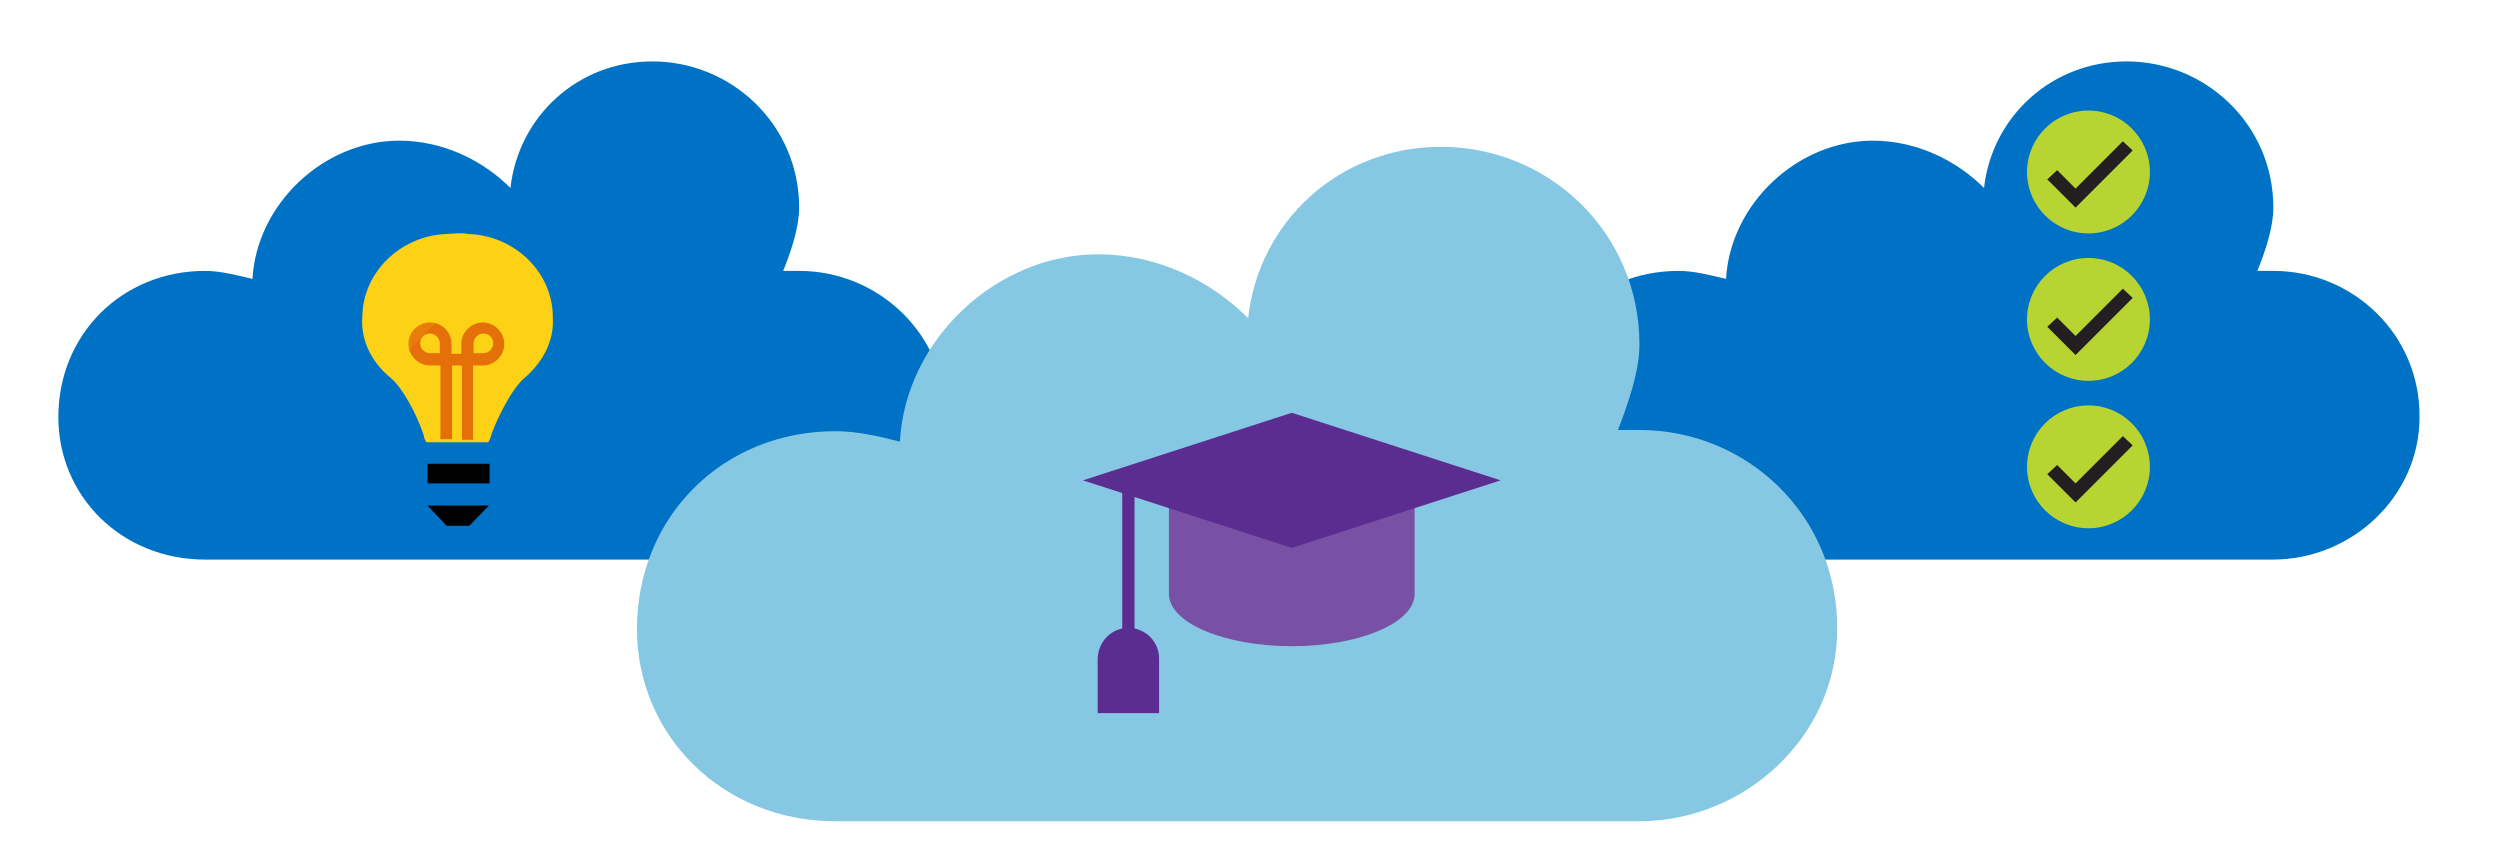 <?xml version="1.0" encoding="utf-8"?>
<!-- Generator: Adobe Illustrator 20.1.0, SVG Export Plug-In . SVG Version: 6.00 Build 0)  -->
<svg version="1.1" xmlns="http://www.w3.org/2000/svg" xmlns:xlink="http://www.w3.org/1999/xlink" x="0px" y="0px"
	 viewBox="0 0 407 140" style="enable-background:new 0 0 407 140;" xml:space="preserve">
<style type="text/css">
	.st0{fill:none;stroke:#D6D6D6;stroke-miterlimit:10;}
	.st1{fill:#3999C6;}
	.st2{fill:#59B4D9;}
	.st3{fill:#FFFFFF;}
	.st4{fill:#7FBA00;}
	.st5{fill:#B8D432;}
	.st6{fill:#0072C6;}
	.st7{opacity:0.15;fill:#FFFFFF;enable-background:new    ;}
	.st8{opacity:0.7;fill:#0072C6;enable-background:new    ;}
	.st9{opacity:0.4;fill:#0072C6;enable-background:new    ;}
	.st10{fill:#0078D7;}
	.st11{fill:#478AA9;}
	.st12{clip-path:url(#SVGID_2_);fill:#478AA9;}
	.st13{fill:#FCD116;}
	.st14{opacity:0.6;fill:#FF8C00;enable-background:new    ;}
	.st15{fill:#231F20;}
	.st16{clip-path:url(#SVGID_4_);}
	.st17{fill:#25BBED;}
	.st18{fill:#60D1EF;}
	.st19{fill:#464646;}
	.st20{fill:#B8D71C;}
	.st21{fill:#2E2E2E;}
	.st22{fill:#757575;}
	.st23{fill-rule:evenodd;clip-rule:evenodd;fill:#96BCCE;}
	.st24{fill:#181717;}
	.st25{fill:#395B71;}
	.st26{fill:#CBE4F7;}
	.st27{fill:none;stroke:#000000;stroke-width:2.681;stroke-miterlimit:10;stroke-dasharray:4.022,4.022;}
	.st28{fill:#BAD80B;}
	.st29{fill:#E3F2F9;}
	.st30{fill:#A5A7AA;}
	.st31{fill:none;stroke:#395B71;stroke-width:0.147;stroke-miterlimit:10;}
	.st32{fill:#5C2D91;}
	.st33{fill:#D9CFFF;}
	.st34{fill:#7851A4;}
	.st35{fill:#5C2D91;stroke:#5C2D91;stroke-width:2;stroke-miterlimit:10;}
	.st36{fill:#CBE7F3;}
	.st37{fill:#59B4D9;enable-background:new    ;}
	.st38{fill:#86C8E3;}
	.st39{opacity:0.65;}
	.st40{fill:#D83B01;}
	.st41{opacity:0.15;enable-background:new    ;}
	.st42{fill-rule:evenodd;clip-rule:evenodd;fill:#A5D6EA;stroke:#A5D6EA;stroke-miterlimit:10;}
	.st43{fill:none;stroke:#000000;stroke-width:2.681;stroke-miterlimit:10;stroke-dasharray:4.022,4.022;}
	.st44{fill:#FFB900;}
	.st45{opacity:0.4;fill:#B8D432;enable-background:new    ;}
	.st46{fill:#AEE7DD;}
	.st47{clip-path:url(#SVGID_6_);}
	.st48{fill:none;}
	.st49{fill:#6BD8F7;}
	.st50{fill:#6BD2C1;}
	.st51{fill:#D7E871;}
	.st52{fill:#C8E6F2;}
	.st53{clip-path:url(#SVGID_8_);}
	.st54{clip-path:url(#SVGID_10_);fill:#57A5C4;}
	.st55{clip-path:url(#SVGID_10_);fill:#B4A0FF;}
	.st56{clip-path:url(#SVGID_10_);fill:#6BD8F7;}
	.st57{clip-path:url(#SVGID_10_);fill:#51CBB6;}
	.st58{clip-path:url(#SVGID_10_);fill:none;}
	.st59{clip-path:url(#SVGID_12_);fill:#57A5C4;}
	.st60{clip-path:url(#SVGID_12_);fill:#B4A0FF;}
	.st61{clip-path:url(#SVGID_12_);fill:#6BD8F7;}
	.st62{clip-path:url(#SVGID_12_);fill:#51CBB6;}
	.st63{clip-path:url(#SVGID_12_);fill:none;}
	.st64{fill:#94B3B5;stroke:#59B4D9;stroke-width:2;stroke-miterlimit:10;}
	.st65{clip-path:url(#SVGID_14_);}
	.st66{fill:#8DC2ED;}
	.st67{clip-path:url(#SVGID_16_);}
	.st68{clip-path:url(#SVGID_18_);}
	.st69{fill:#BAD80A;}
	.st70{fill:#A5D6EA;}
	.st71{clip-path:url(#SVGID_18_);fill:none;}
	.st72{clip-path:url(#SVGID_20_);}
	.st73{clip-path:url(#SVGID_20_);fill:none;}
	.st74{clip-path:url(#SVGID_22_);}
	.st75{clip-path:url(#SVGID_22_);fill:none;}
	.st76{clip-path:url(#SVGID_24_);}
	.st77{clip-path:url(#SVGID_24_);fill:none;}
	.st78{fill:#95B1C3;}
	.st79{fill:#427A57;}
	.st80{fill:#FFDD8B;}
	.st81{fill:#FAB05D;}
	.st82{fill:#FFC988;}
	.st83{fill:#00B294;}
	.st84{fill:#E6835F;}
	.st85{fill:#6FD9F8;}
	.st86{fill:#8A68B0;}
	.st87{fill:#B4A0FF;}
	.st88{fill:#489EE2;}
</style>
<g id="frames">
</g>
<g id="Layer_1">
	<path class="st6" d="M130.1,44.1h-2.6c1.3-3.2,2.6-7.1,2.6-10.3c0-13.5-11-23.8-23.9-23.8C94,10,84.4,19,83.1,30.6
		c-4.5-4.5-11-7.7-18.1-7.7c-12.3,0-23.2,10.3-23.9,22.5c-2.6-0.6-5.2-1.3-7.7-1.3c-13.5,0-23.9,10.3-23.9,23.8
		c0,12.9,10.3,23.2,23.9,23.2h96.7c12.9,0,23.9-10.3,23.9-23.2C154,54.4,143,44.1,130.1,44.1"/>
	<path class="st6" d="M370.1,44.1h-2.6c1.3-3.2,2.6-7.1,2.6-10.3c0-13.5-11-23.8-23.9-23.8c-12.2,0-21.9,9-23.2,20.6
		c-4.5-4.5-11-7.7-18.1-7.7c-12.3,0-23.2,10.3-23.9,22.5c-2.6-0.6-5.2-1.3-7.7-1.3c-13.5,0-23.9,10.3-23.9,23.8
		c0,12.9,10.3,23.2,23.9,23.2h96.7c12.9,0,23.9-10.3,23.9-23.2C394,54.4,383,44.1,370.1,44.1"/>
	<path class="st38" d="M266.9,70h-3.5c1.7-4.4,3.5-9.6,3.5-13.9c0-18.3-14.8-32.2-32.3-32.2c-16.6,0-29.7,12.2-31.4,27.9
		c-6.1-6.1-14.8-10.4-24.4-10.4c-16.6,0-31.4,13.9-32.3,30.5c-3.5-0.9-7-1.7-10.5-1.7c-18.3,0-32.3,13.9-32.3,32.2
		c0,17.4,14,31.3,32.3,31.3h130.8c17.4,0,32.3-13.9,32.3-31.3C299.2,83.9,284.4,70,266.9,70"/>
	<g>
		<path class="st13" d="M90,51.9L90,51.9v-0.3c0-7.3-6.3-13.4-14-13.5c-0.2-0.3-4.6,0.1-4.6,0.1l0,0c-7,0.9-12.4,6.7-12.4,13.4
			c0,0.2-0.8,5.5,4.7,10c2.5,2.2,5.1,8.1,5.4,9.8l0.3,0.6h10.1l0.3-0.6c0.4-1.7,3.1-7.6,5.4-9.7C90.6,57.2,90,52.1,90,51.9z"/>
		<rect x="69.6" y="75.5" width="10.1" height="3.2"/>
		<polygon points="72.7,85.6 76.4,85.6 79.6,82.3 69.6,82.3 		"/>
		<g class="st39">
			<path class="st40" d="M77.1,71.6h-1.9V59.5h-1.6v12h-1.9v-12H70c-1.9,0-3.5-1.6-3.5-3.5s1.5-3.5,3.5-3.5s3.5,1.6,3.5,3.5v1.6h1.6
				v-1.6c0-1.9,1.6-3.5,3.5-3.5c1.9,0,3.5,1.6,3.5,3.5s-1.6,3.5-3.5,3.5h-1.6V71.6z M70,54.3c-0.9,0-1.6,0.7-1.6,1.6
				c0,0.9,0.8,1.6,1.6,1.6h1.6v-1.6C71.6,55.1,70.9,54.3,70,54.3z M78.7,54.3c-0.9,0-1.6,0.8-1.6,1.6v1.6h1.6c0.9,0,1.6-0.8,1.6-1.6
				C80.3,55.1,79.7,54.3,78.7,54.3z"/>
		</g>
		<g class="st41">
			<path class="st13" d="M76,38.1c-0.2-0.3-4.6,0.1-4.6,0.1c-7,0.9-12.4,6.7-12.4,13.4c0,0.2-0.7,4.9,3.7,9.2l20.6-20.6
				C81.1,38.9,78.6,38.1,76,38.1z"/>
		</g>
	</g>
	<g>
		<circle class="st5" cx="340" cy="28" r="10"/>
		<polygon class="st15" points="345.6,23 347.2,24.5 337.9,33.8 333.3,29.2 334.9,27.7 337.9,30.7 		"/>
	</g>
	<g>
		<circle class="st5" cx="340" cy="52" r="10"/>
		<polygon class="st15" points="345.6,47 347.2,48.5 337.9,57.8 333.3,53.2 334.9,51.7 337.9,54.7 		"/>
	</g>
	<g>
		<circle class="st5" cx="340" cy="76" r="10"/>
		<polygon class="st15" points="345.6,71 347.2,72.5 337.9,81.8 333.3,77.2 334.9,75.7 337.9,78.7 		"/>
	</g>
	<g>
		<path class="st34" d="M230.3,96.7c0,4.7-9,8.5-20,8.5c-11,0-20-3.8-20-8.5V81.2h40V96.7z"/>
		<polygon class="st32" points="244.3,78.2 210.3,89.2 176.3,78.2 210.3,67.2 		"/>
		<line class="st35" x1="183.7" y1="79.8" x2="183.7" y2="103.5"/>
		<path class="st35" d="M187.7,107.2c0-2.5-2.3-4.4-4.8-3.9c-1.9,0.4-3.2,2.1-3.2,4.1l0,7.7h8V107.2z"/>
	</g>
</g>
</svg>
